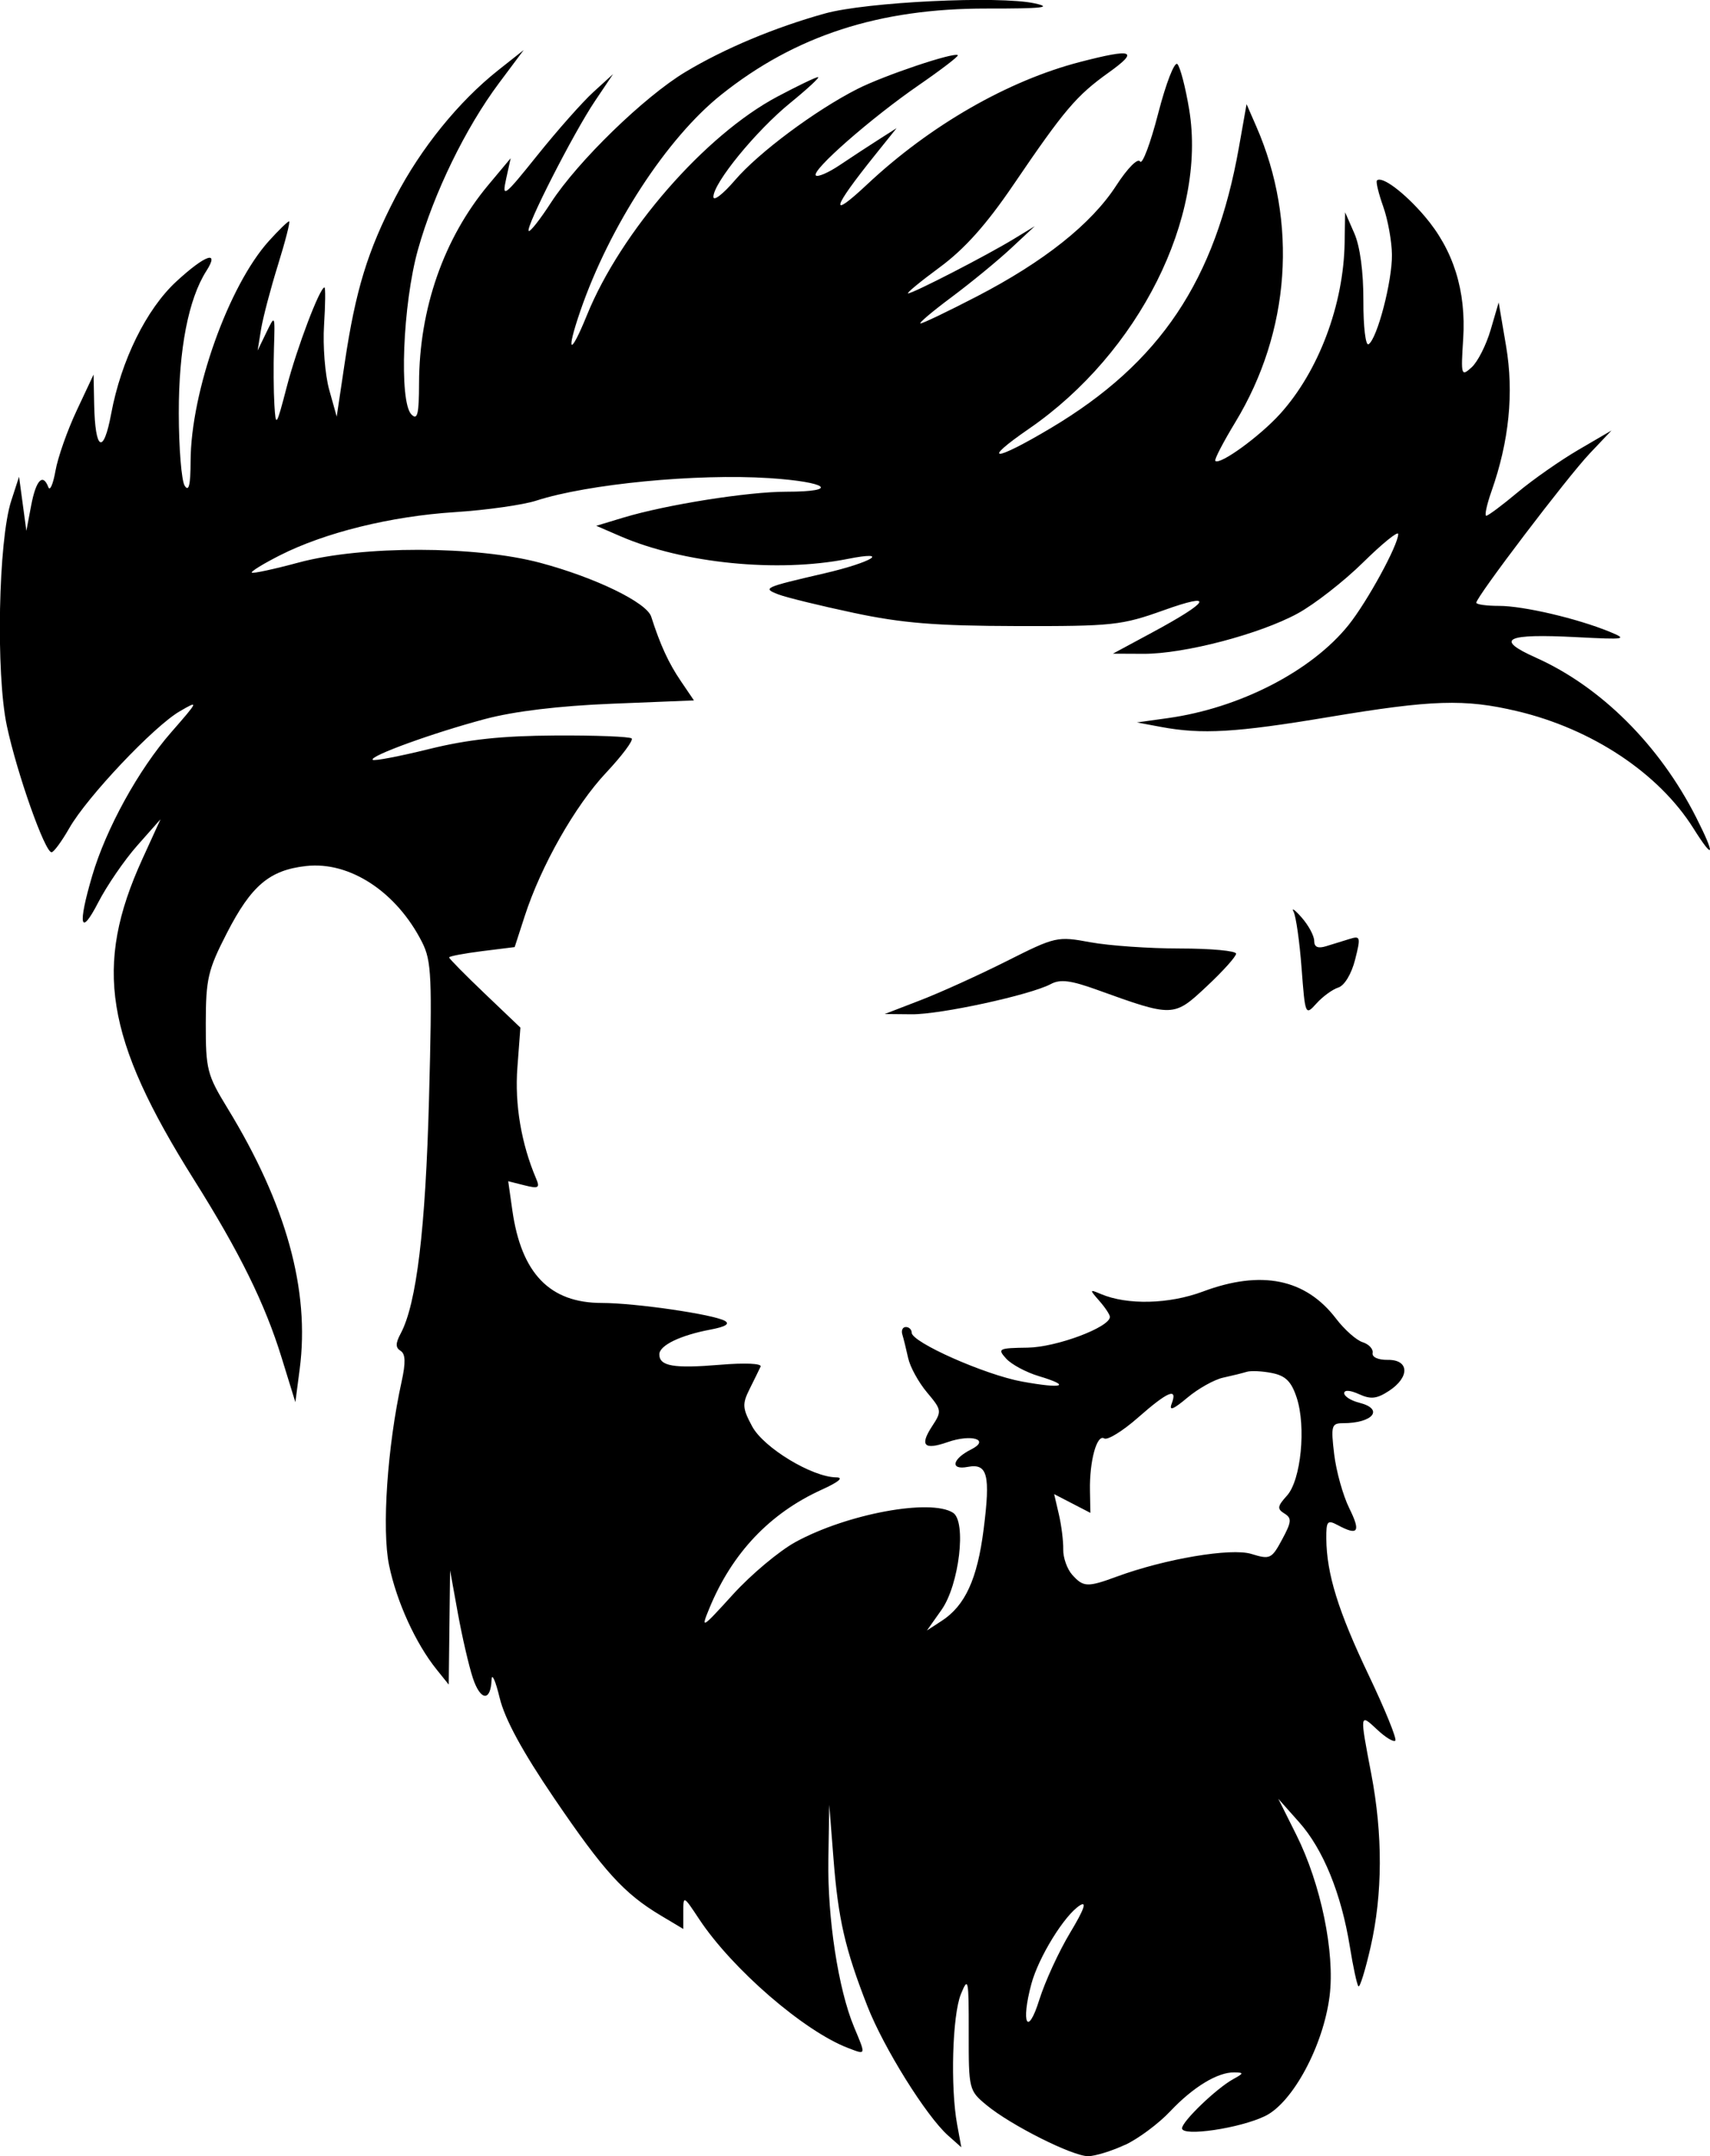 <?xml version="1.0" encoding="UTF-8" standalone="no"?>
<!-- Created with Inkscape (http://www.inkscape.org/) -->

<svg
  width="100.421mm"
  height="126.584mm"
  viewBox="0 0 100.421 126.584"
  version="1.1"
  id="svg1"
  xml:space="preserve"
  xmlns="http://www.w3.org/2000/svg"
  xmlns:svg="http://www.w3.org/2000/svg"><defs
     id="defs1" /><g
     id="layer1"
     transform="translate(-43.915,-69.816)"><path
       style="fill:#000000"
       d="m 109.98,195.737 c 0.776,-0.36 1.967,-1.243 2.646,-1.963 1.357,-1.438 2.795,-2.312 3.775,-2.295 0.571,0.01 0.563,0.05 -0.071,0.399 -0.981,0.54 -2.999,2.48 -2.999,2.883 0,0.504 3.408,-6.6e-4 4.885,-0.723 1.623,-0.793 3.418,-4.139 3.781,-7.047 0.319,-2.551 -0.512,-6.573 -1.954,-9.458 l -1.058,-2.117 1.223,1.375 c 1.413,1.588 2.477,4.198 2.977,7.302 0.193,1.197 0.42,2.246 0.505,2.331 0.085,0.085 0.408,-0.96 0.718,-2.321 0.705,-3.101 0.717,-6.585 0.034,-10.155 -0.683,-3.569 -0.684,-3.562 0.351,-2.59 0.484,0.455 0.963,0.745 1.063,0.645 0.1,-0.1 -0.605,-1.834 -1.568,-3.853 -1.787,-3.748 -2.468,-5.945 -2.484,-8.004 -0.008,-1.037 0.063,-1.121 0.674,-0.794 1.198,0.641 1.363,0.399 0.674,-0.992 -0.369,-0.747 -0.768,-2.175 -0.887,-3.175 -0.198,-1.669 -0.156,-1.818 0.511,-1.818 1.775,0 2.439,-0.832 0.96,-1.203 -0.485,-0.122 -0.882,-0.374 -0.882,-0.56 0,-0.201 0.353,-0.178 0.867,0.057 0.695,0.317 1.046,0.278 1.764,-0.192 1.234,-0.809 1.193,-1.838 -0.074,-1.82 -0.566,0.008 -0.936,-0.161 -0.889,-0.406 0.045,-0.231 -0.219,-0.515 -0.586,-0.631 -0.367,-0.116 -1.069,-0.739 -1.56,-1.383 -1.788,-2.344 -4.39,-2.873 -7.819,-1.591 -1.986,0.743 -4.44,0.803 -5.991,0.146 -0.679,-0.287 -0.682,-0.272 -0.088,0.406 0.34,0.388 0.617,0.808 0.617,0.935 0,0.608 -3.137,1.783 -4.825,1.806 -1.72,0.024 -1.794,0.062 -1.265,0.646 0.308,0.341 1.171,0.803 1.917,1.027 1.952,0.585 1.411,0.757 -0.995,0.317 -2.169,-0.397 -6.473,-2.304 -6.473,-2.869 0,-0.182 -0.154,-0.331 -0.342,-0.331 -0.188,0 -0.281,0.198 -0.206,0.441 0.075,0.243 0.228,0.865 0.342,1.384 0.113,0.519 0.611,1.424 1.106,2.013 0.868,1.032 0.879,1.103 0.305,1.978 -0.75,1.145 -0.481,1.425 0.903,0.942 1.413,-0.493 2.525,-0.145 1.379,0.431 -1.113,0.56 -1.243,1.222 -0.2,1.023 1.17,-0.224 1.345,0.458 0.939,3.662 -0.37,2.916 -1.083,4.477 -2.455,5.371 l -0.875,0.57 0.857,-1.212 c 1.038,-1.468 1.478,-5.192 0.673,-5.702 -1.326,-0.84 -6.206,0.065 -9.233,1.712 -0.959,0.522 -2.614,1.906 -3.678,3.075 -1.861,2.046 -1.913,2.077 -1.389,0.807 1.336,-3.234 3.548,-5.565 6.591,-6.946 1.001,-0.454 1.313,-0.718 0.853,-0.723 -1.416,-0.015 -4.262,-1.738 -4.935,-2.988 -0.577,-1.072 -0.594,-1.316 -0.152,-2.2 0.273,-0.547 0.563,-1.138 0.644,-1.314 0.086,-0.186 -0.917,-0.231 -2.39,-0.107 -2.711,0.227 -3.555,0.082 -3.555,-0.613 0,-0.526 1.235,-1.122 3.014,-1.456 0.874,-0.164 1.15,-0.336 0.825,-0.514 -0.699,-0.384 -5.269,-1.047 -7.216,-1.047 -3.054,0 -4.726,-1.727 -5.254,-5.425 l -0.245,-1.721 0.955,0.24 c 0.826,0.207 0.918,0.154 0.684,-0.396 -0.872,-2.048 -1.263,-4.359 -1.1,-6.513 l 0.177,-2.35 -2.093,-1.997 c -1.151,-1.098 -2.093,-2.054 -2.093,-2.123 0,-0.069 0.866,-0.234 1.925,-0.367 l 1.925,-0.24 0.588,-1.813 c 0.96,-2.962 2.958,-6.483 4.778,-8.421 0.938,-0.999 1.615,-1.905 1.506,-2.014 -0.109,-0.109 -2.13,-0.187 -4.49,-0.173 -3.164,0.018 -5.116,0.228 -7.431,0.8 -1.727,0.426 -3.206,0.708 -3.288,0.627 -0.217,-0.217 3.556,-1.587 6.604,-2.396 1.716,-0.456 4.335,-0.771 7.453,-0.897 l 4.808,-0.194 -0.781,-1.151 c -0.711,-1.048 -1.2,-2.113 -1.729,-3.766 -0.267,-0.834 -3.293,-2.301 -6.522,-3.162 -3.779,-1.008 -10.468,-1.017 -14.165,-0.02 -1.455,0.393 -2.701,0.661 -2.769,0.597 -0.068,-0.064 0.672,-0.519 1.644,-1.012 2.648,-1.342 6.515,-2.297 10.283,-2.539 1.851,-0.119 4.005,-0.424 4.786,-0.677 3.019,-0.978 9.407,-1.595 13.66,-1.321 3.469,0.224 4.201,0.799 1.016,0.799 -2.262,0 -7.063,0.763 -9.571,1.521 l -1.587,0.48 1.411,0.61 c 3.694,1.598 9.235,2.152 13.348,1.335 2.585,-0.513 1.44,0.197 -1.367,0.847 -3.562,0.826 -3.653,0.868 -2.693,1.238 0.452,0.174 2.436,0.66 4.41,1.079 2.851,0.606 4.819,0.766 9.585,0.777 5.62,0.013 6.162,-0.045 8.616,-0.924 3.047,-1.091 2.76,-0.543 -0.687,1.314 l -2.285,1.231 1.796,0.008 c 2.378,0.011 6.814,-1.149 9.049,-2.365 0.988,-0.538 2.722,-1.889 3.854,-3.004 1.132,-1.115 2.058,-1.863 2.058,-1.664 0,0.644 -1.823,3.981 -2.922,5.349 -2.17,2.701 -6.385,4.87 -10.605,5.459 l -1.82,0.254 1.411,0.263 c 2.409,0.449 4.402,0.332 9.859,-0.58 6.067,-1.013 7.975,-1.074 11.046,-0.349 4.406,1.039 8.327,3.641 10.362,6.877 1.223,1.945 1.308,1.62 0.166,-0.634 -2.15,-4.243 -5.591,-7.671 -9.417,-9.382 -2.449,-1.095 -1.793,-1.42 2.428,-1.2 2.848,0.148 2.987,0.125 1.902,-0.32 -1.904,-0.78 -5.054,-1.517 -6.489,-1.517 -0.735,0 -1.337,-0.084 -1.337,-0.187 0,-0.341 5.345,-7.373 6.653,-8.753 l 1.285,-1.356 -1.94,1.133 c -1.067,0.623 -2.677,1.749 -3.577,2.502 -0.9,0.753 -1.726,1.369 -1.836,1.369 -0.11,0 0.029,-0.648 0.308,-1.441 1.035,-2.933 1.321,-5.774 0.857,-8.512 l -0.436,-2.57 -0.473,1.615 c -0.26,0.888 -0.761,1.875 -1.114,2.194 -0.614,0.555 -0.635,0.485 -0.497,-1.671 0.18,-2.83 -0.575,-5.227 -2.271,-7.208 -1.187,-1.387 -2.508,-2.375 -2.794,-2.089 -0.072,0.072 0.094,0.759 0.368,1.528 0.274,0.769 0.505,2.043 0.513,2.833 0.017,1.557 -0.868,4.942 -1.374,5.254 -0.172,0.106 -0.309,-1.038 -0.303,-2.542 0.006,-1.704 -0.195,-3.201 -0.531,-3.97 l -0.541,-1.235 -0.029,1.778 c -0.059,3.653 -1.527,7.551 -3.782,10.048 -1.198,1.327 -3.556,3.036 -3.814,2.766 -0.067,-0.071 0.465,-1.097 1.183,-2.28 3.222,-5.313 3.679,-11.73 1.232,-17.337 l -0.578,-1.325 -0.447,2.525 c -1.385,7.827 -4.626,12.666 -11.043,16.489 -3.354,1.998 -4.16,2.021 -1.278,0.036 6.443,-4.438 10.445,-12.417 9.397,-18.74 -0.215,-1.298 -0.527,-2.496 -0.693,-2.662 -0.167,-0.167 -0.67,1.128 -1.127,2.9 -0.454,1.761 -0.932,3.03 -1.062,2.819 -0.135,-0.219 -0.735,0.387 -1.403,1.417 -1.459,2.252 -4.242,4.464 -8.189,6.508 -1.68,0.87 -3.166,1.582 -3.302,1.582 -0.136,0 0.683,-0.693 1.82,-1.541 1.137,-0.847 2.702,-2.132 3.478,-2.854 l 1.411,-1.314 -1.235,0.752 c -1.589,0.968 -5.912,3.193 -6.204,3.193 -0.123,0 0.711,-0.688 1.853,-1.529 1.467,-1.08 2.739,-2.504 4.335,-4.851 2.991,-4.4 3.694,-5.228 5.592,-6.585 1.809,-1.294 1.441,-1.43 -1.677,-0.622 -4.242,1.099 -8.81,3.723 -12.497,7.179 -2.268,2.126 -2.094,1.458 0.445,-1.706 l 1.274,-1.587 -1.058,0.674 c -0.582,0.371 -1.605,1.041 -2.273,1.49 -0.668,0.449 -1.303,0.724 -1.411,0.613 -0.277,-0.286 3.233,-3.363 6.063,-5.314 1.309,-0.902 2.332,-1.688 2.275,-1.745 -0.201,-0.201 -4.317,1.181 -5.889,1.977 -2.474,1.254 -5.809,3.738 -7.201,5.363 -0.696,0.814 -1.265,1.252 -1.264,0.975 0.003,-0.821 2.502,-3.875 4.509,-5.511 1.026,-0.836 1.763,-1.52 1.637,-1.52 -0.126,0 -1.201,0.516 -2.389,1.147 -4.249,2.255 -9.194,7.927 -11.183,12.826 -0.992,2.445 -1.256,2.279 -0.388,-0.244 1.713,-4.977 5.082,-10.147 8.27,-12.691 4.351,-3.472 9.276,-5.071 15.592,-5.061 3.257,0.005 3.908,-0.065 2.822,-0.304 -2.092,-0.46 -9.893,-0.083 -12.326,0.595 -2.959,0.825 -5.892,2.054 -8.188,3.432 -2.416,1.45 -6.325,5.248 -7.896,7.673 -0.641,0.99 -1.229,1.737 -1.306,1.66 -0.201,-0.201 2.628,-5.749 3.887,-7.621 l 1.067,-1.587 -1.161,1.058 c -0.638,0.582 -2.112,2.246 -3.276,3.697 -1.961,2.446 -2.096,2.549 -1.846,1.411 l 0.269,-1.227 -1.309,1.566 c -2.615,3.128 -4.061,7.263 -4.071,11.645 -0.004,1.82 -0.093,2.187 -0.446,1.834 -0.739,-0.739 -0.512,-6.491 0.382,-9.681 0.929,-3.314 2.793,-7.143 4.759,-9.775 l 1.45,-1.94 -1.483,1.173 c -2.331,1.843 -4.56,4.594 -6.052,7.471 -1.631,3.143 -2.339,5.455 -2.975,9.718 l -0.471,3.159 -0.442,-1.582 c -0.243,-0.87 -0.379,-2.577 -0.301,-3.792 0.077,-1.216 0.088,-2.21 0.023,-2.21 -0.272,0 -1.613,3.534 -2.21,5.821 -0.617,2.367 -0.648,2.411 -0.73,1.058 -0.047,-0.776 -0.058,-2.284 -0.024,-3.351 0.062,-1.931 0.06,-1.935 -0.449,-0.882 l -0.511,1.058 0.199,-1.235 c 0.11,-0.679 0.558,-2.386 0.996,-3.792 0.438,-1.407 0.732,-2.558 0.653,-2.558 -0.079,0 -0.61,0.516 -1.181,1.147 -2.375,2.627 -4.592,8.855 -4.603,12.933 -0.004,1.403 -0.104,1.819 -0.347,1.443 -0.188,-0.291 -0.344,-2.207 -0.347,-4.258 -0.005,-3.756 0.567,-6.706 1.62,-8.354 0.797,-1.247 -0.068,-0.943 -1.762,0.618 -1.762,1.624 -3.247,4.638 -3.83,7.773 -0.453,2.433 -0.942,2.167 -0.997,-0.542 l -0.036,-1.764 -0.994,2.117 c -0.547,1.164 -1.106,2.752 -1.242,3.528 -0.137,0.776 -0.324,1.213 -0.417,0.97 -0.324,-0.85 -0.727,-0.427 -1.009,1.058 l -0.284,1.499 -0.215,-1.587 -0.215,-1.587 -0.459,1.411 c -0.757,2.328 -0.909,10.143 -0.258,13.209 0.592,2.785 2.234,7.43 2.626,7.425 0.129,-0.002 0.599,-0.642 1.045,-1.423 1.044,-1.827 4.949,-5.958 6.475,-6.848 1.143,-0.667 1.127,-0.628 -0.494,1.227 -1.923,2.2 -3.826,5.657 -4.642,8.433 -0.859,2.921 -0.7,3.606 0.36,1.55 0.508,-0.985 1.538,-2.486 2.289,-3.334 l 1.366,-1.543 -1.063,2.328 c -2.876,6.297 -2.195,10.528 3.032,18.839 2.682,4.264 4.16,7.264 5.137,10.422 l 0.813,2.631 0.254,-1.94 c 0.606,-4.636 -0.789,-9.676 -4.241,-15.32 -1.198,-1.958 -1.278,-2.274 -1.274,-4.984 0.004,-2.606 0.127,-3.13 1.235,-5.287 1.438,-2.799 2.503,-3.701 4.655,-3.944 2.565,-0.289 5.32,1.521 6.814,4.476 0.555,1.098 0.597,2.035 0.406,9.172 -0.205,7.69 -0.732,12.055 -1.665,13.799 -0.307,0.574 -0.309,0.828 -0.006,1.015 0.29,0.179 0.307,0.688 0.061,1.807 -0.837,3.803 -1.17,8.679 -0.736,10.78 0.442,2.139 1.562,4.594 2.793,6.123 l 0.71,0.882 0.04,-3.351 0.04,-3.351 0.457,2.519 c 0.251,1.385 0.647,3.093 0.879,3.796 0.445,1.348 1.05,1.405 1.1,0.103 0.017,-0.425 0.231,0.056 0.476,1.068 0.303,1.249 1.333,3.145 3.207,5.9 2.914,4.285 4.1,5.587 6.253,6.873 l 1.323,0.79 v -0.993 c 0,-0.984 0.008,-0.98 0.929,0.412 1.94,2.933 6.167,6.588 8.757,7.573 1.059,0.403 1.046,0.449 0.34,-1.24 -0.922,-2.206 -1.563,-6.383 -1.507,-9.81 l 0.053,-3.232 0.249,3.175 c 0.278,3.55 0.679,5.292 1.989,8.643 0.958,2.45 3.457,6.457 4.738,7.597 l 0.779,0.693 -0.246,-1.342 c -0.402,-2.194 -0.28,-6.42 0.22,-7.646 0.433,-1.06 0.466,-0.899 0.461,2.251 -0.005,3.343 0.01,3.405 1.053,4.266 1.435,1.185 5.058,3.002 5.965,2.993 0.406,-0.004 1.372,-0.302 2.149,-0.662 z m -5.498,-9.448 c 0.426,-1.583 1.955,-4.056 2.854,-4.617 0.425,-0.265 0.238,0.254 -0.576,1.606 -0.662,1.099 -1.478,2.875 -1.814,3.947 -0.686,2.191 -1.088,1.38 -0.464,-0.936 z m 2.407,-24.013 c -0.305,-0.34 -0.546,-1.014 -0.535,-1.499 0.011,-0.485 -0.105,-1.414 -0.257,-2.064 l -0.276,-1.182 1.064,0.55 1.064,0.55 -0.025,-1.308 c -0.033,-1.735 0.404,-3.331 0.838,-3.062 0.192,0.118 1.083,-0.431 1.98,-1.22 1.76,-1.549 2.352,-1.794 1.98,-0.818 -0.169,0.442 0.093,0.342 0.92,-0.353 0.636,-0.534 1.58,-1.063 2.099,-1.176 0.519,-0.113 1.143,-0.268 1.388,-0.343 0.245,-0.075 0.913,-0.044 1.486,0.071 0.798,0.16 1.136,0.496 1.448,1.441 0.564,1.71 0.254,4.846 -0.57,5.756 -0.566,0.625 -0.588,0.779 -0.149,1.05 0.443,0.274 0.424,0.485 -0.135,1.523 -0.616,1.144 -0.708,1.187 -1.806,0.85 -1.195,-0.367 -5.06,0.285 -7.907,1.332 -1.715,0.631 -1.959,0.622 -2.605,-0.098 z m 14.338,-33.553 c 0.365,-0.405 0.942,-0.825 1.283,-0.933 0.359,-0.114 0.772,-0.798 0.983,-1.63 0.338,-1.332 0.316,-1.419 -0.313,-1.224 -0.372,0.115 -0.994,0.308 -1.382,0.427 -0.489,0.151 -0.706,0.055 -0.706,-0.314 0,-0.292 -0.33,-0.906 -0.732,-1.364 -0.403,-0.458 -0.618,-0.612 -0.477,-0.342 0.14,0.27 0.351,1.756 0.468,3.303 0.211,2.784 0.219,2.805 0.877,2.076 z m -6.45,-0.998 c 0.951,-0.889 1.729,-1.754 1.729,-1.922 0,-0.167 -1.479,-0.304 -3.287,-0.304 -1.808,0 -4.18,-0.165 -5.271,-0.367 -1.944,-0.359 -2.045,-0.336 -4.915,1.107 -1.612,0.811 -3.883,1.841 -5.047,2.29 l -2.117,0.816 1.587,0.015 c 1.685,0.016 6.971,-1.133 8.171,-1.775 0.553,-0.296 1.168,-0.219 2.71,0.337 4.481,1.617 4.501,1.616 6.44,-0.197 z"
       id="path1" /></g></svg>